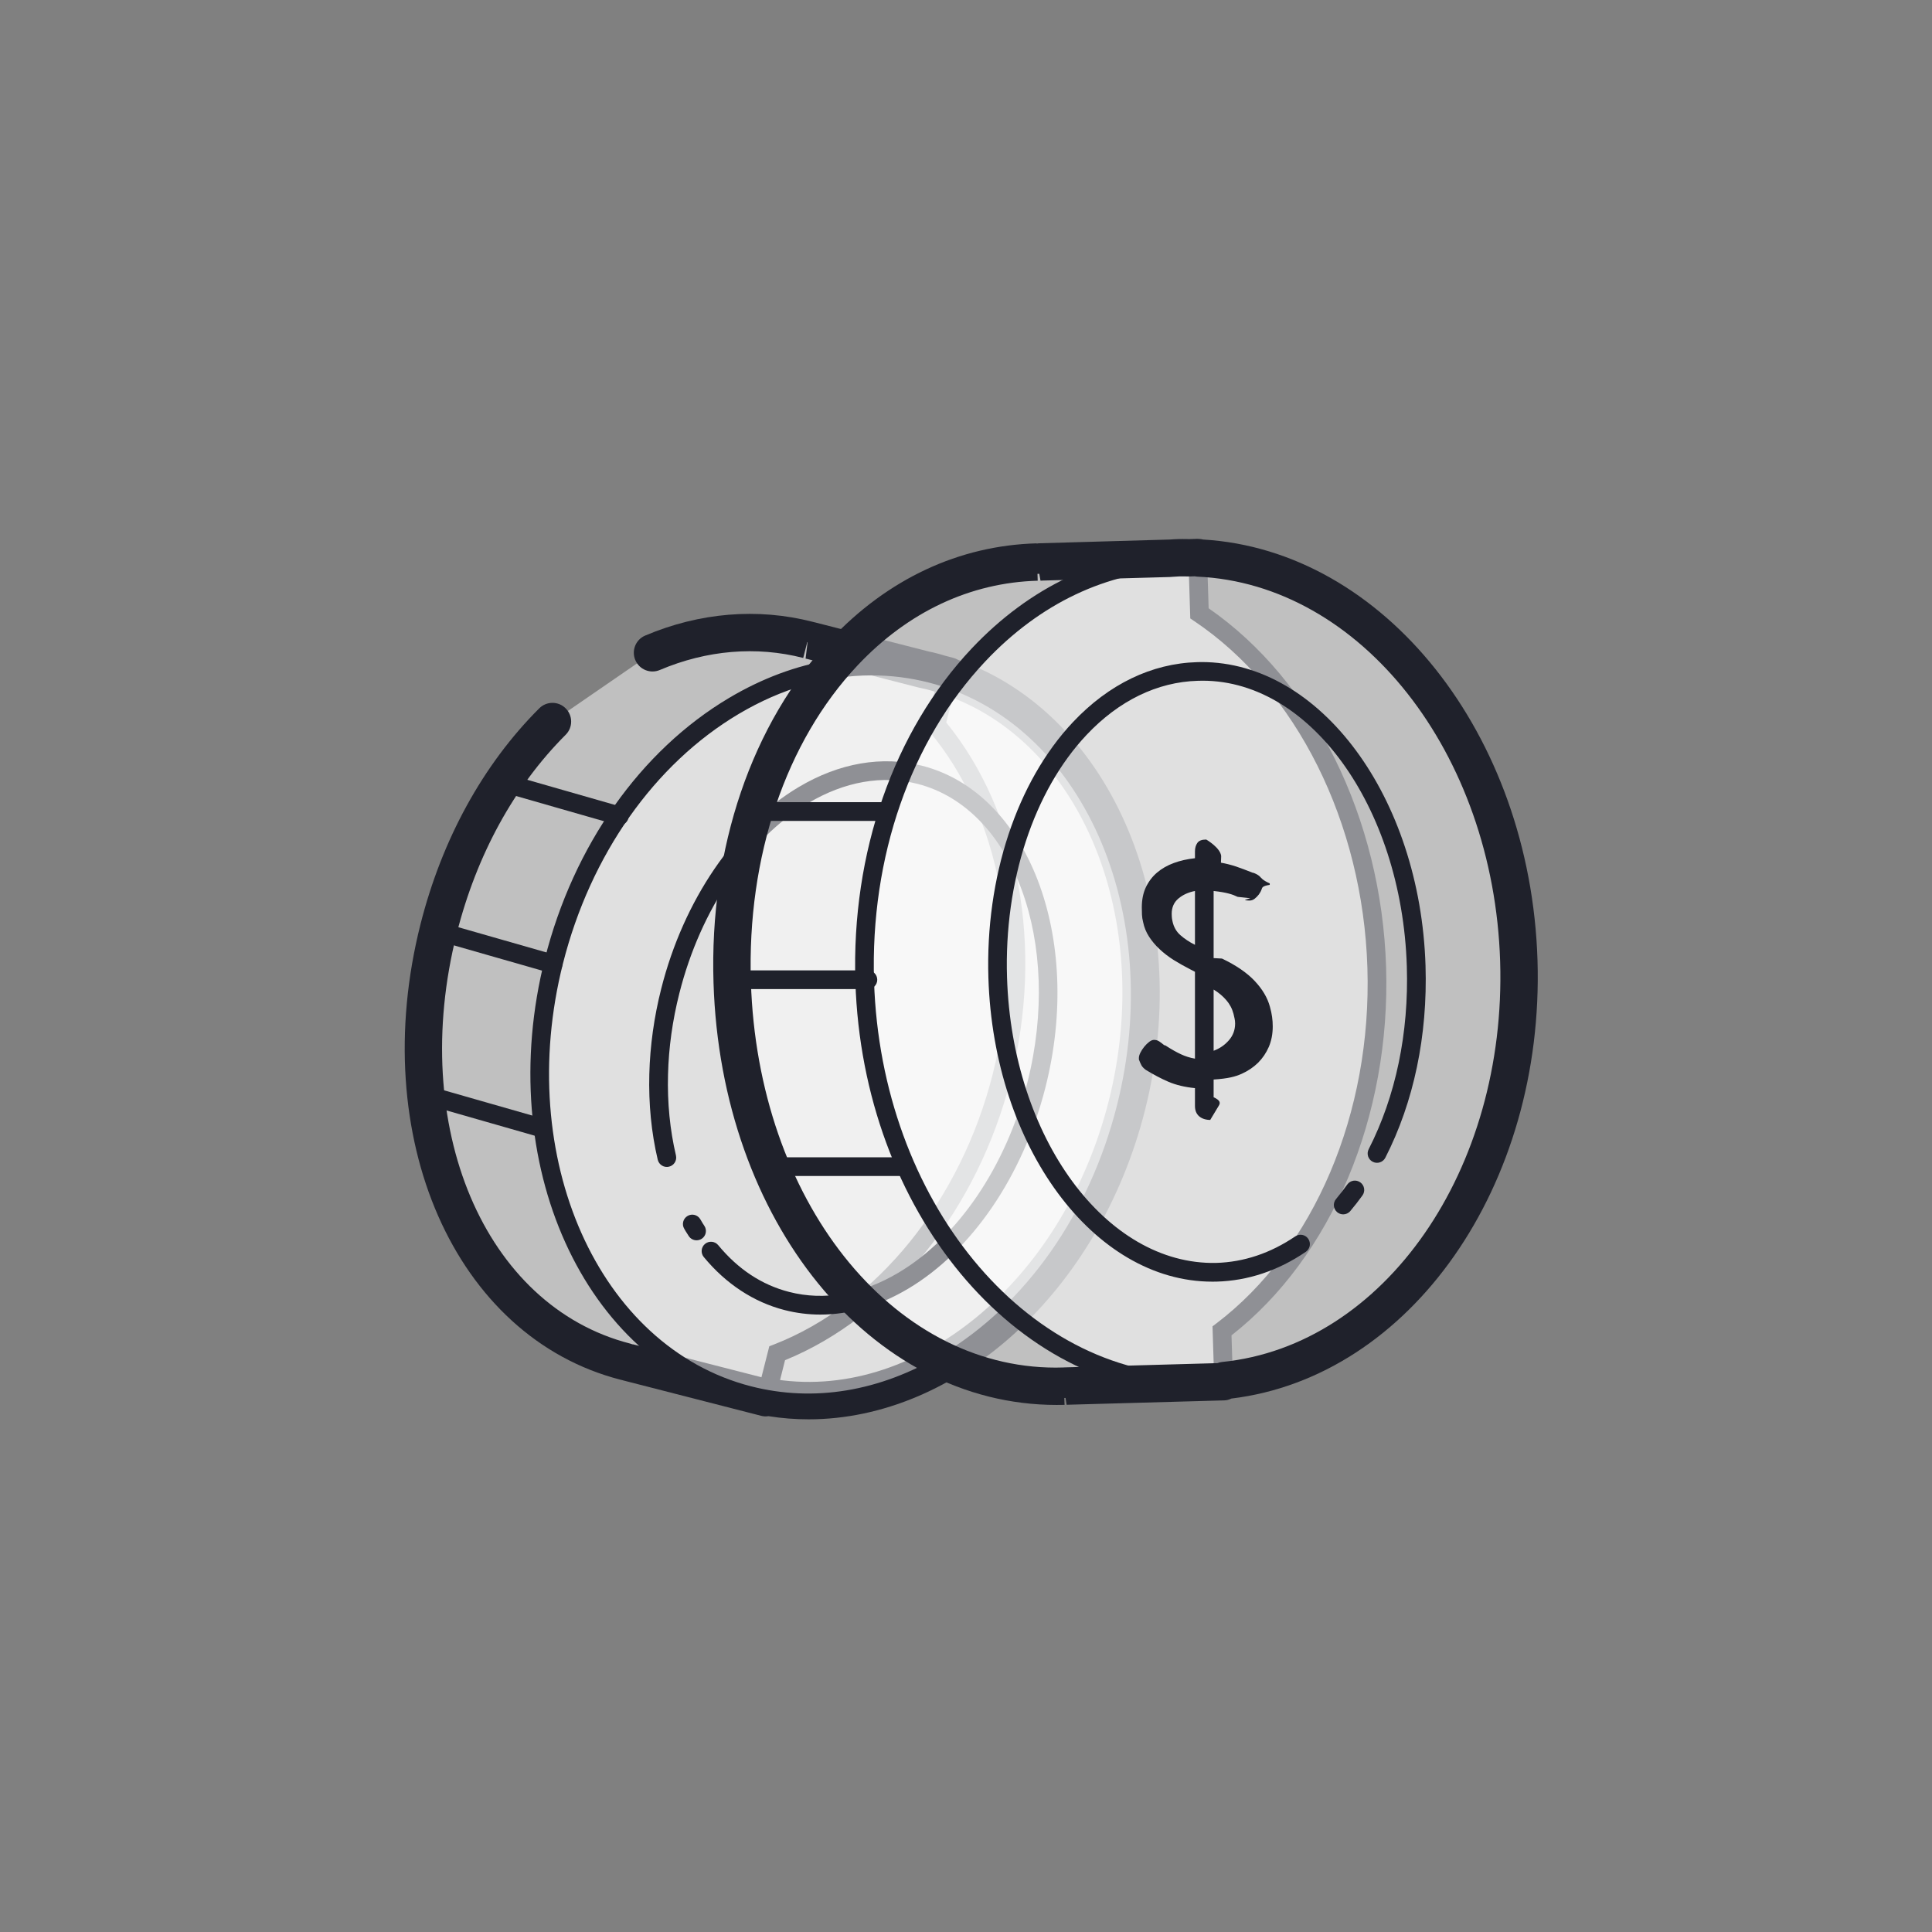 <svg width="47" height="47" viewBox="0 0 47 47" fill="none" xmlns="http://www.w3.org/2000/svg">
<rect x="0" y="0" width="47" height="47" fill="#808080" stroke="none"/>
<path d="M13.44 17.554C12.178 18.815 11.187 20.558 10.671 22.598C9.445 27.447 11.372 32.141 15.215 33.126C15.236 33.132 15.258 33.136 15.28 33.142L15.279 33.143L18.64 34.004L18.646 33.981C22.367 34.653 26.231 31.574 27.414 26.897C28.596 22.221 26.663 17.656 23.076 16.453L23.078 16.444L22.891 16.396C22.819 16.375 22.747 16.352 22.674 16.333C22.6 16.314 22.527 16.3 22.453 16.284L19.717 15.582L19.717 15.583C19.695 15.577 19.674 15.571 19.653 15.566C18.367 15.236 17.072 15.372 15.873 15.88" fill="white" fill-opacity="0.5"/>
<path d="M19.671 34.528C19.346 34.528 19.02 34.503 18.694 34.451C18.639 34.46 18.582 34.459 18.526 34.445L15.166 33.583C15.158 33.581 15.151 33.579 15.143 33.576L15.097 33.565C11.061 32.531 8.921 27.663 10.229 22.486C10.753 20.413 11.752 18.597 13.118 17.232C13.296 17.054 13.584 17.054 13.761 17.232C13.939 17.41 13.939 17.698 13.761 17.875C12.511 19.124 11.595 20.795 11.111 22.709C9.927 27.394 11.779 31.775 15.328 32.685C15.349 32.691 15.37 32.697 15.391 32.706L15.392 32.702L18.616 33.528C18.653 33.525 18.689 33.526 18.726 33.533C22.231 34.166 25.855 31.202 26.972 26.786C28.089 22.367 26.313 18.018 22.931 16.884C22.912 16.878 22.894 16.871 22.877 16.862L22.777 16.837C22.771 16.835 22.723 16.821 22.717 16.818C22.665 16.803 22.614 16.788 22.561 16.774C22.512 16.761 22.465 16.751 22.417 16.741L22.356 16.728L19.638 16.031C19.625 16.029 19.611 16.026 19.598 16.022L19.652 15.573L19.651 15.572L19.54 16.006C18.399 15.713 17.192 15.815 16.051 16.299C15.819 16.397 15.553 16.289 15.455 16.057C15.357 15.826 15.465 15.559 15.696 15.461C17.023 14.9 18.43 14.784 19.766 15.126C19.769 15.127 19.795 15.133 19.805 15.136C19.814 15.138 19.822 15.14 19.831 15.142L22.605 15.852C22.667 15.864 22.728 15.878 22.788 15.894C22.852 15.909 22.917 15.93 22.982 15.949L23.191 16.004C23.234 16.015 23.273 16.032 23.309 16.053C27.082 17.381 29.077 22.17 27.854 27.009C26.735 31.435 23.273 34.528 19.671 34.528Z" fill="#1F212B"/>
<path d="M18.784 34.334L15.14 33.399C15.136 33.398 15.134 33.397 15.13 33.397L14.999 33.363L15 33.361C11.171 32.281 9.167 27.588 10.429 22.594L10.87 22.705C9.655 27.513 11.58 32.017 15.251 32.958L15.518 33.02L15.517 33.027L18.454 33.779L18.715 32.751L18.824 32.709C21.33 31.735 23.371 29.213 24.151 26.127C24.931 23.04 24.335 19.841 22.596 17.779L22.52 17.69L22.781 16.66L19.861 15.912V15.915L19.637 15.856L19.662 15.628L19.475 15.581L19.531 15.359L19.687 15.398V15.398L19.753 15.415L23.333 16.333L23.019 17.576C24.793 19.75 25.396 23.056 24.592 26.238C23.787 29.421 21.688 32.034 19.098 33.089L18.784 34.334Z" fill="#1F212B"/>
<path d="M18.215 33.945C14.372 32.96 12.25 28.23 13.476 23.381C14.701 18.532 18.81 15.4 22.653 16.385C26.496 17.371 28.618 22.1 27.393 26.949C26.167 31.798 22.058 34.93 18.215 33.945Z" fill="white" fill-opacity="0.5"/>
<path d="M19.664 34.356C19.159 34.356 18.655 34.293 18.158 34.165C14.2 33.151 12.001 28.288 13.255 23.325C13.951 20.571 15.584 18.258 17.736 16.979C19.343 16.024 21.063 15.743 22.71 16.165C26.668 17.18 28.867 22.043 27.613 27.005C26.917 29.759 25.284 32.073 23.132 33.351C22.01 34.017 20.833 34.356 19.664 34.356ZM21.205 16.43C20.117 16.43 19.018 16.746 17.968 17.37C15.92 18.587 14.363 20.799 13.696 23.436C12.503 28.157 14.556 32.772 18.271 33.725C19.798 34.116 21.398 33.852 22.9 32.96C24.948 31.742 26.506 29.531 27.172 26.893C28.365 22.173 26.312 17.558 22.597 16.605C22.138 16.488 21.672 16.43 21.205 16.43Z" fill="#1F212B"/>
<path d="M16.946 30.173C16.873 30.173 16.802 30.139 16.758 30.074C16.715 30.01 16.702 29.989 16.679 29.95L16.646 29.893C16.581 29.786 16.617 29.646 16.724 29.582C16.832 29.516 16.972 29.552 17.036 29.66L17.072 29.721C17.09 29.752 17.099 29.768 17.133 29.818C17.204 29.921 17.178 30.063 17.074 30.134C17.035 30.16 16.991 30.173 16.946 30.173Z" fill="#1F212B"/>
<path d="M19.957 31.98C19.663 31.98 19.372 31.943 19.086 31.87C18.337 31.678 17.658 31.232 17.121 30.58C17.041 30.483 17.055 30.34 17.152 30.26C17.249 30.18 17.392 30.194 17.472 30.291C17.954 30.876 18.534 31.259 19.198 31.429C20.054 31.649 20.973 31.487 21.857 30.961C23.306 30.1 24.478 28.371 24.993 26.336C25.855 22.927 24.656 19.668 22.321 19.069C21.465 18.85 20.546 19.012 19.662 19.537C18.213 20.398 17.041 22.127 16.527 24.163C16.36 24.821 16.267 25.487 16.251 26.143C16.233 26.828 16.298 27.489 16.444 28.108C16.473 28.231 16.397 28.353 16.275 28.382C16.152 28.412 16.03 28.334 16.001 28.213C15.846 27.556 15.777 26.855 15.796 26.131C15.814 25.442 15.911 24.742 16.086 24.052C16.629 21.902 17.879 20.068 19.43 19.147C20.42 18.558 21.459 18.38 22.434 18.629C25.011 19.29 26.357 22.797 25.434 26.447C24.891 28.597 23.641 30.432 22.09 31.352C21.39 31.768 20.666 31.98 19.957 31.98Z" fill="#1F212B"/>
<path d="M10.65 22.65L13.455 23.453L10.65 22.65Z" fill="white"/>
<path d="M13.455 23.68C13.434 23.68 13.413 23.678 13.392 23.671L10.587 22.868C10.466 22.833 10.397 22.707 10.431 22.587C10.465 22.466 10.591 22.395 10.712 22.431L13.517 23.234C13.638 23.269 13.707 23.395 13.673 23.515C13.644 23.615 13.553 23.68 13.455 23.68Z" fill="#1F212B"/>
<path d="M12.261 19.045L15.066 19.848L12.261 19.045Z" fill="white"/>
<path d="M15.067 20.076C15.046 20.076 15.025 20.073 15.004 20.067L12.2 19.263C12.079 19.228 12.009 19.102 12.043 18.982C12.078 18.86 12.204 18.79 12.325 18.826L15.129 19.63C15.25 19.664 15.32 19.79 15.285 19.911C15.257 20.011 15.166 20.076 15.067 20.076Z" fill="#1F212B"/>
<path d="M10.377 26.639L13.181 27.442L10.377 26.639Z" fill="white"/>
<path d="M13.182 27.669C13.161 27.669 13.14 27.667 13.119 27.66L10.314 26.857C10.193 26.822 10.124 26.696 10.158 26.576C10.192 26.455 10.318 26.383 10.439 26.42L13.244 27.223C13.365 27.258 13.434 27.384 13.4 27.504C13.371 27.604 13.28 27.669 13.182 27.669Z" fill="#1F212B"/>
<path d="M29.769 33.673L29.728 32.376C32.085 30.587 33.61 27.278 33.492 23.535C33.374 19.793 31.645 16.575 29.179 14.921L29.138 13.624L25.297 13.731V13.733C25.273 13.733 25.249 13.733 25.224 13.734C20.832 13.856 17.631 18.423 17.805 23.959C17.979 29.496 21.462 33.906 25.854 33.783C25.879 33.782 25.903 33.781 25.928 33.78V33.781L29.769 33.673Z" fill="white" fill-opacity="0.5"/>
<path d="M25.7 34.014V34.012C25.691 34.012 25.683 34.012 25.673 34.012C21.297 34.013 17.756 29.644 17.578 23.966C17.476 20.747 18.491 17.763 20.362 15.778C21.714 14.342 23.393 13.557 25.218 13.506L25.297 13.732L25.291 13.505L29.358 13.39L29.403 14.798C31.955 16.565 33.605 19.898 33.72 23.528C33.833 27.158 32.395 30.577 29.959 32.485L30.003 33.893L25.7 34.014ZM28.919 13.858L25.246 13.96C23.53 14.008 21.961 14.745 20.693 16.09C18.905 17.988 17.936 20.854 18.032 23.952C18.206 29.456 21.657 33.684 25.848 33.555L26.082 33.548L29.534 33.452L29.497 32.266L29.591 32.195C31.968 30.39 33.376 27.075 33.265 23.543C33.154 20.01 31.54 16.779 29.053 15.11L28.956 15.045L28.919 13.858Z" fill="#1F212B"/>
<path d="M29.305 33.678C24.913 33.801 21.211 29.413 21.037 23.876C20.863 18.34 24.282 13.752 28.674 13.63C33.066 13.507 36.768 17.895 36.943 23.431C37.116 28.967 33.697 33.555 29.305 33.678Z" fill="white" fill-opacity="0.5"/>
<path d="M29.125 33.908C24.696 33.908 20.984 29.458 20.809 23.883C20.71 20.745 21.741 17.791 23.637 15.777C25.053 14.276 26.792 13.454 28.667 13.401C33.186 13.283 36.991 17.771 37.168 23.423C37.267 26.561 36.236 29.516 34.339 31.529C32.924 33.031 31.185 33.852 29.31 33.905C29.249 33.907 29.186 33.908 29.125 33.908ZM28.853 13.854C28.795 13.854 28.738 13.855 28.68 13.856C26.929 13.905 25.299 14.678 23.969 16.09C22.155 18.015 21.168 20.851 21.263 23.869C21.431 29.198 24.94 33.453 29.125 33.453C29.182 33.453 29.24 33.452 29.297 33.45C31.049 33.402 32.678 32.629 34.009 31.217C35.823 29.292 36.809 26.456 36.714 23.438C36.547 18.108 33.037 13.854 28.853 13.854Z" fill="#1F212B"/>
<path d="M32.676 29.542C32.624 29.542 32.573 29.524 32.53 29.489C32.434 29.409 32.421 29.265 32.502 29.169C32.596 29.056 32.688 28.938 32.775 28.816C32.849 28.713 32.99 28.69 33.093 28.764C33.195 28.837 33.218 28.979 33.145 29.081C33.05 29.213 32.952 29.339 32.85 29.46C32.805 29.514 32.741 29.542 32.676 29.542Z" fill="#1F212B"/>
<path d="M29.492 31.179C26.606 31.179 24.174 27.896 24.045 23.792C23.968 21.343 24.737 19.016 26.102 17.567C26.973 16.643 28.018 16.139 29.125 16.108C29.161 16.107 29.197 16.106 29.232 16.106C32.117 16.106 34.55 19.389 34.679 23.493C34.732 25.193 34.394 26.809 33.701 28.164C33.644 28.276 33.507 28.32 33.395 28.263C33.283 28.206 33.239 28.069 33.296 27.957C33.954 26.67 34.275 25.131 34.224 23.507C34.101 19.602 31.822 16.466 29.138 16.562C28.153 16.59 27.218 17.045 26.432 17.879C25.148 19.242 24.425 21.448 24.498 23.778C24.621 27.683 26.908 30.78 29.584 30.723C30.259 30.704 30.907 30.487 31.511 30.077C31.615 30.007 31.756 30.033 31.826 30.137C31.897 30.241 31.87 30.382 31.767 30.453C31.09 30.913 30.36 31.157 29.597 31.178C29.563 31.178 29.527 31.179 29.492 31.179ZM21.113 24.062H17.93C17.805 24.062 17.703 23.96 17.703 23.835C17.703 23.709 17.805 23.607 17.93 23.607H21.113C21.239 23.607 21.341 23.709 21.341 23.835C21.341 23.96 21.239 24.062 21.113 24.062Z" fill="#1F212B"/>
<path d="M21.569 19.97H18.386C18.26 19.97 18.158 19.868 18.158 19.742C18.158 19.617 18.26 19.515 18.386 19.515H21.569C21.694 19.515 21.796 19.617 21.796 19.742C21.796 19.868 21.694 19.97 21.569 19.97Z" fill="#1F212B"/>
<path d="M22.023 28.609H18.84C18.715 28.609 18.613 28.507 18.613 28.382C18.613 28.256 18.715 28.154 18.84 28.154H22.023C22.149 28.154 22.25 28.256 22.25 28.382C22.25 28.507 22.149 28.609 22.023 28.609Z" fill="#1F212B"/>
<path d="M25.704 34.178C21.179 34.178 17.54 29.714 17.358 23.912C17.254 20.634 18.292 17.59 20.203 15.562C21.598 14.081 23.332 13.271 25.218 13.218L25.219 13.224C25.243 13.219 25.267 13.217 25.291 13.216L28.466 13.125C28.533 13.12 28.601 13.115 28.669 13.114C28.736 13.112 28.806 13.113 28.876 13.114L28.936 13.115L29.132 13.108C29.178 13.111 29.223 13.113 29.266 13.125C33.665 13.384 37.23 17.855 37.403 23.356C37.575 28.843 34.314 33.496 29.955 34.023C29.903 34.049 29.846 34.065 29.788 34.067L25.947 34.174L25.879 33.721L25.898 34.176C25.834 34.177 25.768 34.178 25.704 34.178ZM25.231 13.672L25.244 14.127C23.605 14.173 22.09 14.884 20.865 16.184C19.118 18.039 18.171 20.844 18.267 23.883C18.433 29.186 21.677 33.27 25.683 33.27C25.738 33.27 25.793 33.269 25.849 33.267L25.922 33.264L29.616 33.161C29.652 33.147 29.689 33.137 29.729 33.133C33.682 32.735 36.654 28.452 36.494 23.384C36.335 18.314 33.098 14.204 29.125 14.028C29.103 14.027 29.081 14.024 29.06 14.02L28.945 14.024L28.861 14.023C28.806 14.022 28.75 14.021 28.695 14.022C28.638 14.024 28.584 14.028 28.529 14.032L28.46 14.037L25.352 14.124C25.339 14.125 25.326 14.126 25.313 14.127L25.231 13.672Z" fill="#1F212B"/>
<path d="M28.329 25.426C28.338 25.426 28.357 25.435 28.384 25.452L28.37 25.445C28.505 25.532 28.624 25.599 28.731 25.648C28.837 25.698 28.95 25.733 29.07 25.754V23.641L28.955 23.581C28.815 23.509 28.681 23.434 28.554 23.355C28.427 23.275 28.312 23.187 28.21 23.091C28.108 22.996 28.023 22.894 27.953 22.786C27.883 22.678 27.835 22.561 27.809 22.433C27.793 22.369 27.783 22.309 27.781 22.254C27.778 22.198 27.777 22.139 27.777 22.075C27.777 21.887 27.81 21.724 27.876 21.584C27.942 21.445 28.032 21.326 28.147 21.228C28.261 21.131 28.397 21.053 28.554 20.995C28.711 20.937 28.883 20.898 29.07 20.878V20.711C29.07 20.631 29.089 20.563 29.127 20.508C29.165 20.452 29.235 20.424 29.337 20.424H29.345C29.345 20.424 29.687 20.622 29.708 20.825L29.702 20.987C29.82 21.007 29.942 21.038 30.068 21.079C30.193 21.122 30.334 21.175 30.491 21.238L30.472 21.226C30.544 21.25 30.6 21.28 30.641 21.316C30.681 21.352 30.705 21.41 30.889 21.49V21.526C30.714 21.553 30.706 21.589 30.692 21.633C30.677 21.677 30.654 21.719 30.625 21.759C30.595 21.798 30.561 21.833 30.523 21.863C30.485 21.893 30.443 21.908 30.396 21.908C30.358 21.908 30.323 21.905 30.291 21.899C30.259 21.893 30.434 21.848 30.434 21.848V21.854L30.109 21.818C29.986 21.759 29.851 21.711 29.524 21.675V23.308L29.727 23.319C30.071 23.483 30.336 23.665 30.523 23.864C30.71 24.063 30.833 24.27 30.892 24.486C30.918 24.578 30.936 24.661 30.946 24.737C30.957 24.813 30.962 24.89 30.962 24.97C30.962 25.154 30.93 25.319 30.867 25.467C30.803 25.614 30.716 25.743 30.606 25.853C30.495 25.962 30.363 26.052 30.208 26.122C30.053 26.191 29.884 26.238 29.524 26.262V26.693C29.702 26.773 29.684 26.84 29.651 26.896C29.617 26.952 29.441 27.245 29.441 27.245H29.451C29.335 27.245 29.243 27.216 29.174 27.158C29.105 27.1 29.07 27.015 29.07 26.904V26.471C28.821 26.446 28.606 26.394 28.426 26.317C28.246 26.24 28.062 26.142 27.872 26.026C27.822 25.988 27.787 25.951 27.769 25.917C27.75 25.883 27.729 25.835 27.706 25.775V25.736C27.706 25.698 27.719 25.654 27.745 25.604C27.77 25.555 27.801 25.507 27.838 25.462C27.875 25.417 27.914 25.378 27.956 25.346C27.998 25.314 28.037 25.297 28.074 25.297C28.125 25.297 28.17 25.312 28.209 25.34C28.248 25.367 28.286 25.397 28.323 25.427L28.329 25.426C28.338 25.431 28.345 25.433 28.35 25.433L28.329 25.426ZM28.717 22.751C28.817 22.839 28.934 22.917 29.07 22.985V21.675C28.909 21.707 28.774 21.768 28.666 21.86C28.558 21.952 28.504 22.075 28.504 22.231C28.504 22.255 28.505 22.281 28.507 22.309C28.509 22.337 28.514 22.371 28.523 22.41C28.552 22.55 28.617 22.664 28.717 22.751ZM29.83 24.328C29.745 24.23 29.643 24.145 29.524 24.073V25.562C29.673 25.507 29.797 25.421 29.897 25.305C29.997 25.19 30.047 25.054 30.047 24.899C30.047 24.855 30.042 24.815 30.034 24.779C30.025 24.743 30.017 24.706 30.008 24.665C29.975 24.538 29.915 24.425 29.83 24.328Z" fill="#1F212B"/>
</svg>
